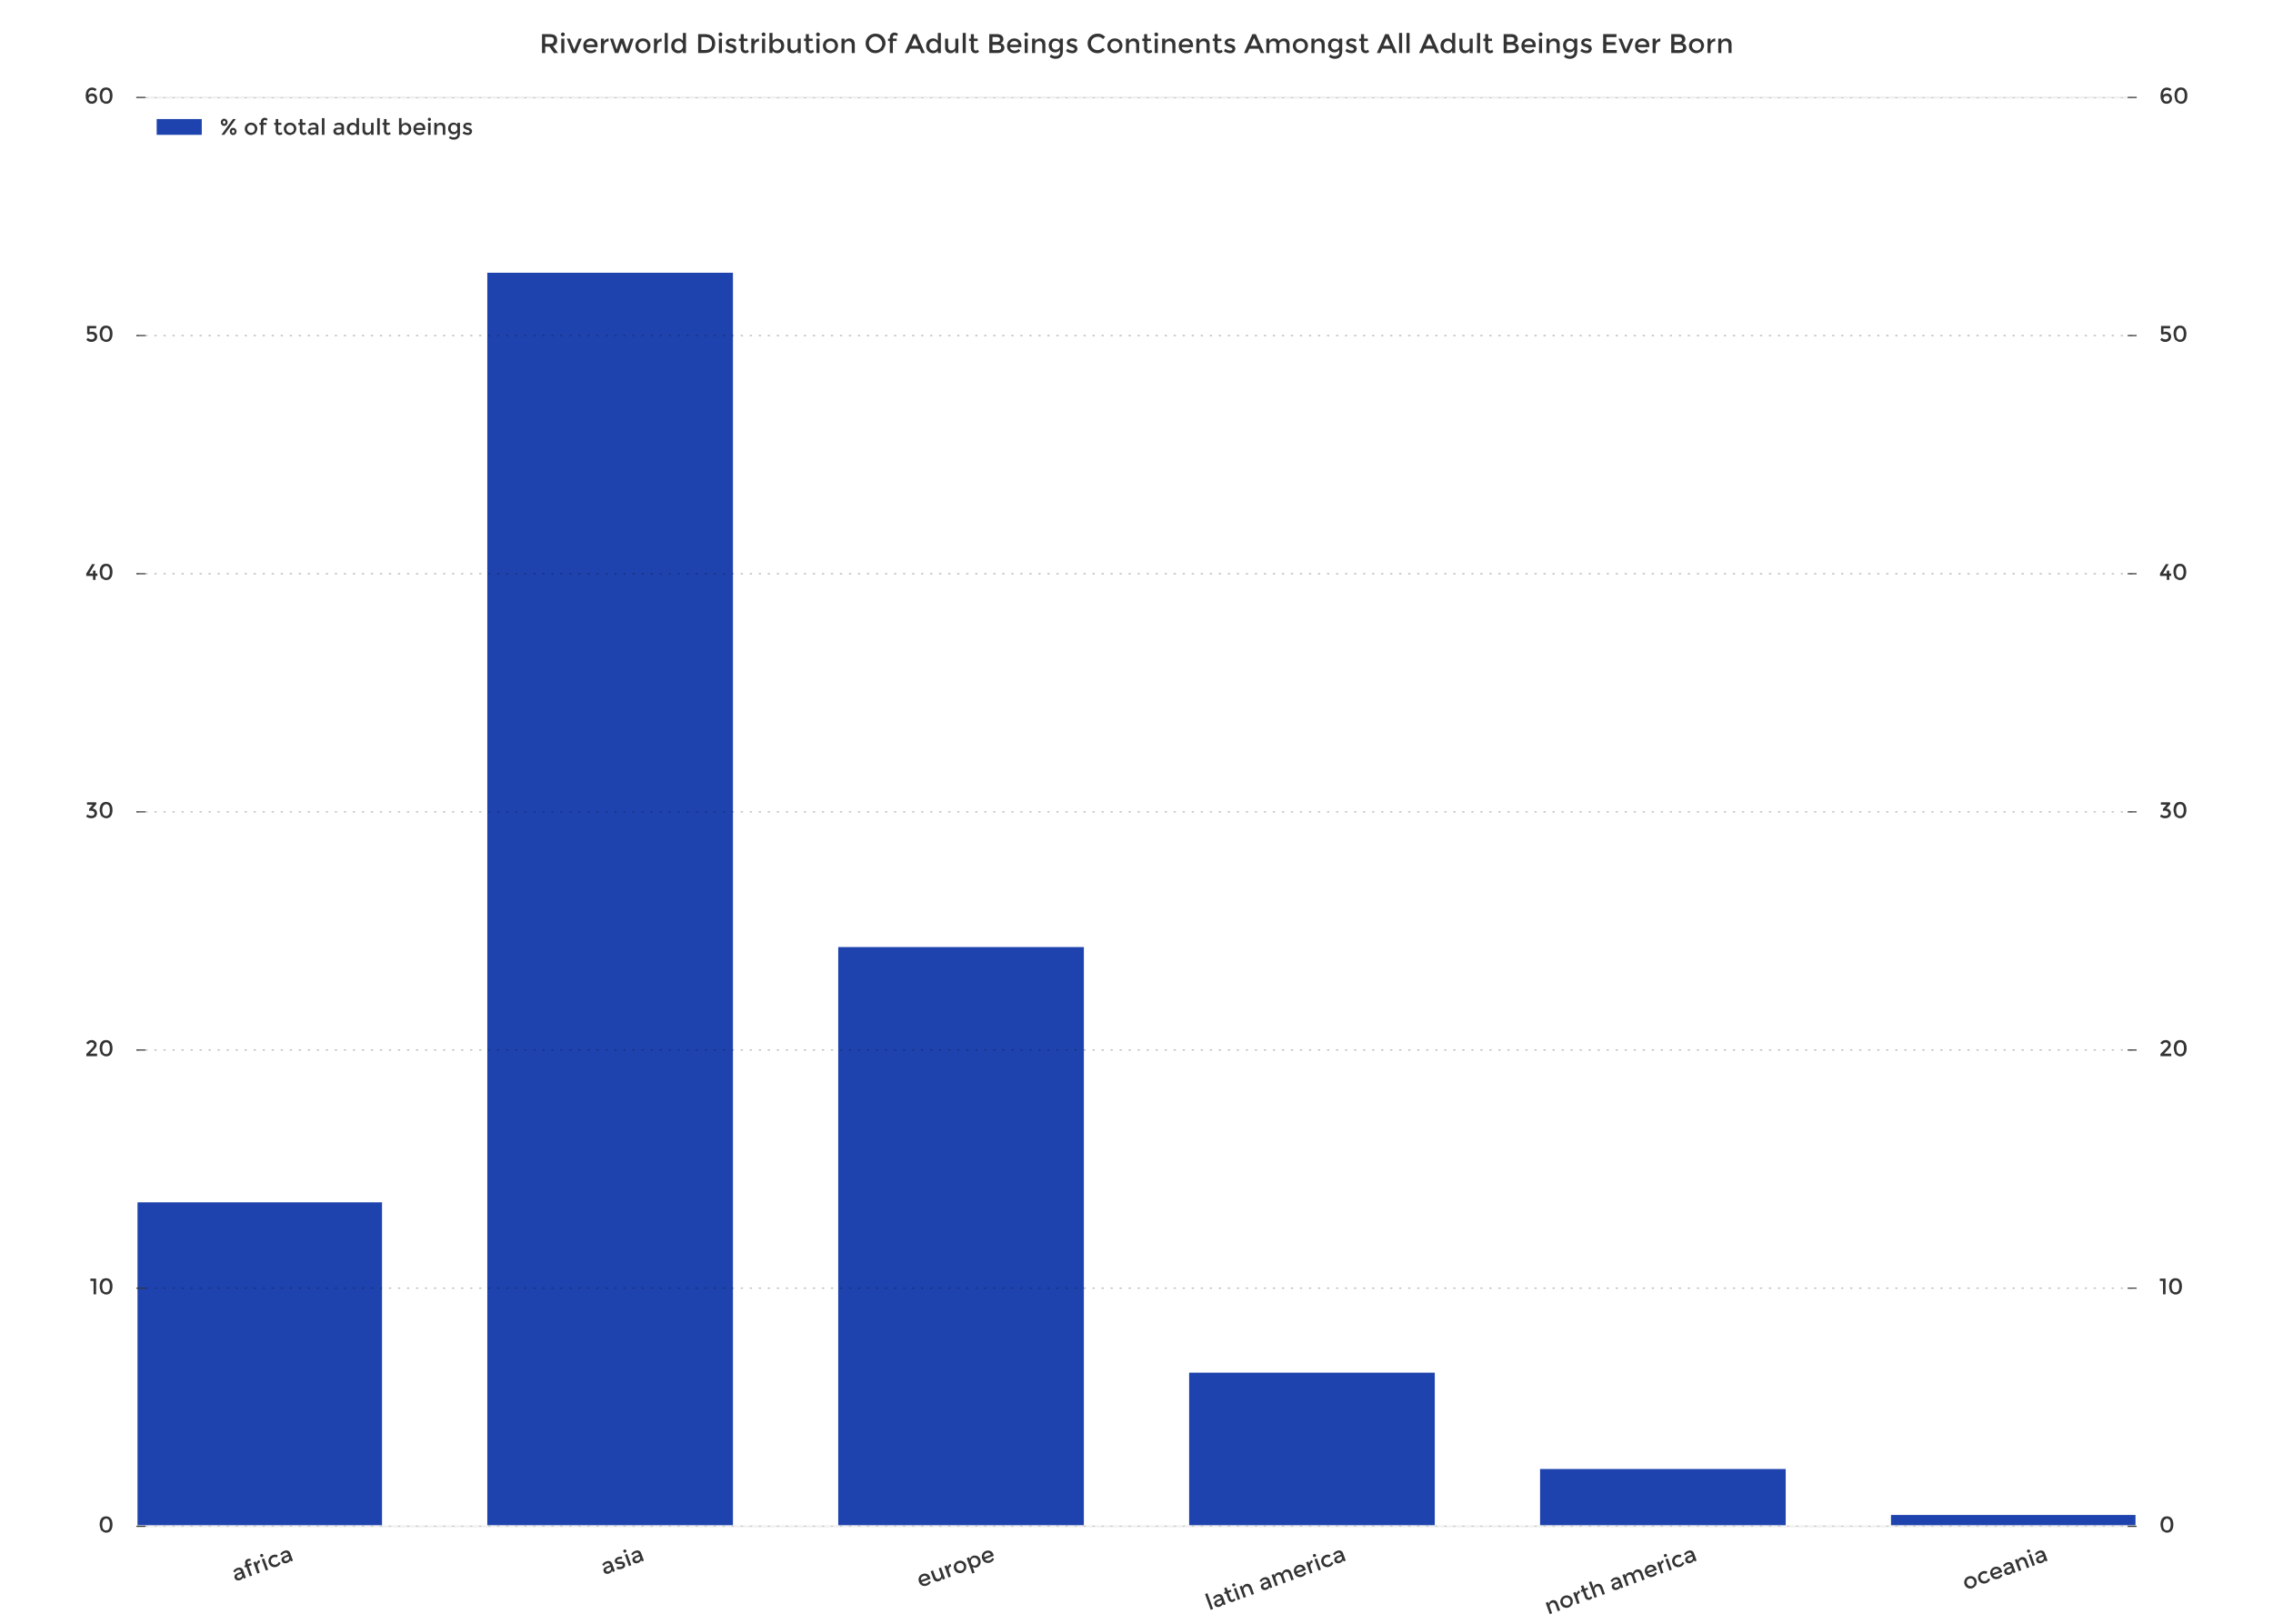 <?xml version="1.0" encoding="utf-8" standalone="no"?>
<!DOCTYPE svg PUBLIC "-//W3C//DTD SVG 1.1//EN"
  "http://www.w3.org/Graphics/SVG/1.1/DTD/svg11.dtd">
<!-- Created with matplotlib (http://matplotlib.org/) -->
<svg height="720pt" version="1.1" viewBox="0 0 1008 720" width="1008pt" xmlns="http://www.w3.org/2000/svg" xmlns:xlink="http://www.w3.org/1999/xlink">
 <defs>
  <style type="text/css">
*{stroke-linecap:butt;stroke-linejoin:round;stroke-miterlimit:100000;}
  </style>
 </defs>
 <g id="figure_1">
  <g id="patch_1">
   <path d="M 0 720 
L 1008 720 
L 1008 0 
L 0 0 
z
" style="fill:#ffffff;"/>
  </g>
  <g id="axes_1">
   <g id="patch_2">
    <path d="M 60.48 676.8 
L 947.52 676.8 
L 947.52 43.2 
L 60.48 43.2 
z
" style="fill:#ffffff;"/>
   </g>
   <g id="patch_3">
    <path clip-path="url(#pe367644e5b)" d="M 60.48 676.8 
L 169.415 676.8 
L 169.415 533.129 
L 60.48 533.129 
z
" style="fill:#1f43ae;"/>
   </g>
   <g id="patch_4">
    <path clip-path="url(#pe367644e5b)" d="M 216.101 676.8 
L 325.036 676.8 
L 325.036 120.945 
L 216.101 120.945 
z
" style="fill:#1f43ae;"/>
   </g>
   <g id="patch_5">
    <path clip-path="url(#pe367644e5b)" d="M 371.722 676.8 
L 480.657 676.8 
L 480.657 419.955 
L 371.722 419.955 
z
" style="fill:#1f43ae;"/>
   </g>
   <g id="patch_6">
    <path clip-path="url(#pe367644e5b)" d="M 527.343 676.8 
L 636.278 676.8 
L 636.278 608.676 
L 527.343 608.676 
z
" style="fill:#1f43ae;"/>
   </g>
   <g id="patch_7">
    <path clip-path="url(#pe367644e5b)" d="M 682.964 676.8 
L 791.899 676.8 
L 791.899 651.373 
L 682.964 651.373 
z
" style="fill:#1f43ae;"/>
   </g>
   <g id="patch_8">
    <path clip-path="url(#pe367644e5b)" d="M 838.585 676.8 
L 947.52 676.8 
L 947.52 671.77 
L 838.585 671.77 
z
" style="fill:#1f43ae;"/>
   </g>
   <g id="patch_9">
    <path d="M 60.48 676.8 
L 947.52 676.8 
" style="fill:none;stroke:#f1f1f1;stroke-linecap:square;stroke-linejoin:miter;"/>
   </g>
   <g id="patch_10">
    <path d="M 60.48 676.8 
L 60.48 43.2 
" style="fill:none;stroke:#ffffff;stroke-linecap:square;stroke-linejoin:miter;"/>
   </g>
   <g id="patch_11">
    <path d="M 947.52 676.8 
L 947.52 43.2 
" style="fill:none;stroke:#ffffff;stroke-linecap:square;stroke-linejoin:miter;"/>
   </g>
   <g id="patch_12">
    <path d="M 60.48 43.2 
L 947.52 43.2 
" style="fill:none;stroke:#f1f1f1;stroke-linecap:square;stroke-linejoin:miter;"/>
   </g>
   <g id="matplotlib.axis_1">
    <g id="xtick_1">
     <g id="text_1">
      <!-- africa -->
      <defs>
       <path d="M 31.703 -0.797 
Q 20.594 -0.797 12.594 6.75 
Q 4.594 14.297 4.594 26.5 
Q 4.594 38.703 12.938 46.344 
Q 21.297 54 33.297 54 
Q 45.297 54 53.594 45.703 
L 47 37.594 
Q 40.094 43.594 33.094 43.594 
Q 26.094 43.594 20.938 38.938 
Q 15.797 34.297 15.797 26.938 
Q 15.797 19.594 20.891 14.5 
Q 26 9.406 33.453 9.406 
Q 40.906 9.406 47.5 16.203 
L 54.094 9 
Q 44.406 -0.797 31.703 -0.797 
" id="Montserrat-Regular-63"/>
       <path d="M 36 42.703 
Q 27.703 42.703 23.5 37.297 
Q 19.297 31.906 19.297 22.797 
L 19.297 0 
L 8.094 0 
L 8.094 53.203 
L 19.297 53.203 
L 19.297 42.5 
Q 22 47.5 26.641 50.703 
Q 31.297 53.906 36.5 54 
L 36.594 42.703 
Q 36.297 42.703 36 42.703 
" id="Montserrat-Regular-72"/>
       <path d="M 21.906 57.594 
L 21.906 53.203 
L 35.906 53.203 
L 35.906 44.203 
L 21.906 44.203 
L 21.906 0 
L 10.703 0 
L 10.703 44.203 
L 4 44.203 
L 4 53.203 
L 10.703 53.203 
L 10.703 57.297 
Q 10.703 65.703 15.75 70.641 
Q 20.797 75.594 27.938 75.594 
Q 35.094 75.594 41 70.297 
L 36.406 62.406 
Q 33.094 65.906 29.5 65.906 
Q 25.906 65.906 23.906 63.656 
Q 21.906 61.406 21.906 57.594 
" id="Montserrat-Regular-66"/>
       <path d="M 51.203 0 
L 41 0 
L 41 7.094 
Q 34.406 -0.797 23.297 -0.797 
Q 15 -0.797 9.547 3.891 
Q 4.094 8.594 4.094 16.438 
Q 4.094 24.297 9.891 28.188 
Q 15.703 32.094 25.594 32.094 
L 40.094 32.094 
L 40.094 34.094 
Q 40.094 44.703 28.297 44.703 
Q 20.906 44.703 12.906 39.297 
L 7.906 46.297 
Q 17.594 54 29.906 54 
Q 39.297 54 45.25 49.25 
Q 51.203 44.5 51.203 34.297 
z
M 40 19.797 
L 40 24.297 
L 27.406 24.297 
Q 15.297 24.297 15.297 16.703 
Q 15.297 12.797 18.297 10.75 
Q 21.297 8.703 26.641 8.703 
Q 32 8.703 36 11.703 
Q 40 14.703 40 19.797 
" id="Montserrat-Regular-61"/>
       <path d="M 19.297 0 
L 8.094 0 
L 8.094 53.203 
L 19.297 53.203 
z
M 10.906 61.703 
Q 6.703 65.906 6.703 68.797 
Q 6.703 71.703 8.797 73.797 
Q 10.906 75.906 13.797 75.906 
Q 16.703 75.906 18.797 73.797 
Q 20.906 71.703 20.906 68.797 
Q 20.906 65.906 18.797 63.797 
Q 16.703 61.703 13.797 61.703 
Q 10.906 61.703 6.703 65.906 
" id="Montserrat-Regular-69"/>
      </defs>
      <g style="fill:#333333;" transform="translate(104.246 701.373)rotate(-20.0)scale(0.1 -0.1)">
       <use xlink:href="#Montserrat-Regular-61"/>
       <use x="58.7" xlink:href="#Montserrat-Regular-66"/>
       <use x="97.3" xlink:href="#Montserrat-Regular-72"/>
       <use x="137" xlink:href="#Montserrat-Regular-69"/>
       <use x="164.4" xlink:href="#Montserrat-Regular-63"/>
       <use x="222" xlink:href="#Montserrat-Regular-61"/>
      </g>
     </g>
    </g>
    <g id="xtick_2">
     <g id="text_2">
      <!-- asia -->
      <defs>
       <path d="M 46 23.5 
Q 46 8.297 40.5 3.75 
Q 35 -0.797 26.406 -0.797 
Q 20.594 -0.797 14.344 1.297 
Q 8.094 3.406 3.297 7.203 
L 8.703 15.906 
Q 18 8.906 26.703 8.906 
Q 30.5 8.906 32.703 10.656 
Q 34.906 12.406 34.906 15.094 
Q 34.906 19.094 24.297 22.297 
Q 23.5 22.594 23.094 22.703 
Q 6.5 27.203 6.5 37.703 
Q 6.5 45.094 12.25 49.547 
Q 18 54 27.203 54 
Q 36.406 54 44.594 48.594 
L 40.406 40.297 
Q 33.906 44.594 26.297 44.594 
Q 22.297 44.594 19.797 43.141 
Q 17.297 41.703 17.297 38.797 
Q 17.297 36.203 19.906 35 
Q 21.703 34.094 24.953 33.297 
Q 28.203 32.5 30.703 31.703 
Q 33.203 30.906 35.547 29.906 
Q 37.906 28.906 40.594 27.094 
Q 46 23.5 46 8.297 
" id="Montserrat-Regular-73"/>
      </defs>
      <g style="fill:#333333;" transform="translate(267.883 698.456)rotate(-20.0)scale(0.1 -0.1)">
       <use xlink:href="#Montserrat-Regular-61"/>
       <use x="58.7" xlink:href="#Montserrat-Regular-73"/>
       <use x="109.3" xlink:href="#Montserrat-Regular-69"/>
       <use x="136.7" xlink:href="#Montserrat-Regular-61"/>
      </g>
     </g>
    </g>
    <g id="xtick_3">
     <g id="text_3">
      <!-- europe -->
      <defs>
       <path d="M 45.297 24.406 
L 45.297 53.203 
L 56.5 53.203 
L 56.5 0 
L 45.297 0 
L 45.297 9.703 
Q 42.594 4.797 37.844 2 
Q 33.094 -0.797 27.594 -0.797 
Q 18.594 -0.797 13.047 4.703 
Q 7.5 10.203 7.5 20.594 
L 7.5 53.203 
L 18.703 53.203 
L 18.703 24 
Q 18.703 9.297 30.906 9.297 
Q 36.703 9.297 41 13.141 
Q 45.297 17 45.297 24.406 
" id="Montserrat-Regular-75"/>
       <path d="M 15.797 18.906 
Q 25.297 9.203 32.594 9.203 
Q 39.906 9.203 44.656 14.047 
Q 49.406 18.906 49.406 26.594 
Q 49.406 34.297 44.656 39.141 
Q 39.906 44 32.594 44 
Q 25.297 44 20.547 39.141 
Q 15.797 34.297 15.797 26.594 
Q 15.797 18.906 25.297 9.203 
M 60.594 15.094 
Q 44.594 -0.797 32.594 -0.797 
Q 20.594 -0.797 12.594 7.141 
Q 4.594 15.094 4.594 26.594 
Q 4.594 38.094 12.594 46.047 
Q 20.594 54 32.594 54 
Q 44.594 54 52.594 46.047 
Q 60.594 38.094 60.594 26.594 
Q 60.594 15.094 44.594 -0.797 
" id="Montserrat-Regular-6f"/>
       <path d="M 57.594 21.703 
L 15.906 21.703 
Q 16.297 15.906 21.188 12.344 
Q 26.094 8.797 32.406 8.797 
Q 42.406 8.797 47.594 15.094 
L 54 8.094 
Q 45.406 -0.797 31.594 -0.797 
Q 20.406 -0.797 12.547 6.641 
Q 4.703 14.094 4.703 26.641 
Q 4.703 39.203 12.703 46.594 
Q 20.703 54 31.547 54 
Q 42.406 54 50 47.453 
Q 57.594 40.906 57.594 29.406 
z
M 15.906 30.5 
L 46.406 30.5 
Q 46.406 37.203 42.203 40.797 
Q 38 44.406 31.844 44.406 
Q 25.703 44.406 20.797 40.656 
Q 15.906 36.906 15.906 30.5 
" id="Montserrat-Regular-65"/>
       <path d="M 25.906 54 
Q 47.297 54 54.891 46.594 
Q 62.5 39.203 62.5 26.891 
Q 62.5 14.594 54.953 6.891 
Q 47.406 -0.797 37.344 -0.797 
Q 27.297 -0.797 19.297 8 
L 19.297 -19.406 
L 8.094 -19.406 
L 8.094 53.203 
L 19.297 53.203 
L 19.297 43.906 
Q 25.906 54 47.297 54 
M 19.094 34.094 
Q 19.094 18.906 23.688 14.047 
Q 28.297 9.203 34.891 9.203 
Q 41.5 9.203 46.391 14 
Q 51.297 18.797 51.297 26.438 
Q 51.297 34.094 46.5 39.141 
Q 41.703 44.203 35 44.203 
Q 28.297 44.203 23.688 39.141 
Q 19.094 34.094 19.094 18.906 
" id="Montserrat-Regular-70"/>
      </defs>
      <g style="fill:#333333;" transform="translate(408.009 704.096)rotate(-20.0)scale(0.1 -0.1)">
       <use xlink:href="#Montserrat-Regular-65"/>
       <use x="61.8" xlink:href="#Montserrat-Regular-75"/>
       <use x="126.4" xlink:href="#Montserrat-Regular-72"/>
       <use x="166.1" xlink:href="#Montserrat-Regular-6f"/>
       <use x="231.3" xlink:href="#Montserrat-Regular-70"/>
       <use x="298.5" xlink:href="#Montserrat-Regular-65"/>
      </g>
     </g>
    </g>
    <g id="xtick_4">
     <g id="text_4">
      <!-- latin america -->
      <defs>
       <path d="M 19.297 28.797 
L 19.297 0 
L 8.094 0 
L 8.094 53.203 
L 19.297 53.203 
L 19.297 43.5 
Q 22 48.406 26.75 51.203 
Q 31.5 54 37 54 
Q 46 54 51.547 48.5 
Q 57.094 43 57.094 32.594 
L 57.094 0 
L 45.906 0 
L 45.906 29.203 
Q 45.906 43.906 33.703 43.906 
Q 27.906 43.906 23.594 40.047 
Q 19.297 36.203 19.297 28.797 
" id="Montserrat-Regular-6e"/>
       <path d="M 19.297 0 
L 8.094 0 
L 8.094 74.203 
L 19.297 74.203 
z
" id="Montserrat-Regular-6c"/>
       <path d="M 19.297 28.797 
L 19.297 0 
L 8.094 0 
L 8.094 53.203 
L 19.297 53.203 
L 19.297 43.5 
Q 21.703 48.406 26.547 51.203 
Q 31.406 54 37 54 
Q 49.594 54 54.094 43.594 
Q 62 54 73.797 54 
Q 82.797 54 88.344 48.5 
Q 93.906 43 93.906 32.594 
L 93.906 0 
L 82.703 0 
L 82.703 29.203 
Q 82.703 43.906 70.5 43.906 
Q 64.797 43.906 60.547 40.25 
Q 56.297 36.594 56.094 29.594 
L 56.094 0 
L 44.906 0 
L 44.906 29.203 
Q 44.906 36.797 42.203 40.344 
Q 39.5 43.906 33.703 43.906 
Q 27.906 43.906 23.594 40.047 
Q 19.297 36.203 19.297 28.797 
" id="Montserrat-Regular-6d"/>
       <path d="M 21.906 44.203 
L 21.906 17.203 
Q 21.906 13.406 23.906 11.156 
Q 25.906 8.906 29.5 8.906 
Q 33.094 8.906 36.406 12.406 
L 41 4.5 
Q 35.094 -0.797 27.938 -0.797 
Q 20.797 -0.797 15.75 4.141 
Q 10.703 9.094 10.703 17.5 
L 10.703 44.203 
L 4 44.203 
L 4 53.203 
L 10.703 53.203 
L 10.703 69.906 
L 21.906 69.906 
L 21.906 53.203 
L 35.906 53.203 
L 35.906 44.203 
z
" id="Montserrat-Regular-74"/>
       <path id="Montserrat-Regular-20"/>
      </defs>
      <g style="fill:#333333;" transform="translate(536.16 714.094)rotate(-20.0)scale(0.1 -0.1)">
       <use xlink:href="#Montserrat-Regular-6c"/>
       <use x="27.4" xlink:href="#Montserrat-Regular-61"/>
       <use x="86.1" xlink:href="#Montserrat-Regular-74"/>
       <use x="127.9" xlink:href="#Montserrat-Regular-69"/>
       <use x="155.3" xlink:href="#Montserrat-Regular-6e"/>
       <use x="219.9" xlink:href="#Montserrat-Regular-20"/>
       <use x="247.3" xlink:href="#Montserrat-Regular-61"/>
       <use x="306" xlink:href="#Montserrat-Regular-6d"/>
       <use x="407.4" xlink:href="#Montserrat-Regular-65"/>
       <use x="469.2" xlink:href="#Montserrat-Regular-72"/>
       <use x="508.9" xlink:href="#Montserrat-Regular-69"/>
       <use x="536.3" xlink:href="#Montserrat-Regular-63"/>
       <use x="593.9" xlink:href="#Montserrat-Regular-61"/>
      </g>
     </g>
    </g>
    <g id="xtick_5">
     <g id="text_5">
      <!-- north america -->
      <defs>
       <path d="M 19.297 28.797 
L 19.297 0 
L 8.094 0 
L 8.094 74.094 
L 19.297 74.094 
L 19.297 43.5 
Q 21.703 48.406 26.547 51.203 
Q 31.406 54 37 54 
Q 46 54 51.547 48.5 
Q 57.094 43 57.094 32.594 
L 57.094 0 
L 45.906 0 
L 45.906 29.203 
Q 45.906 43.906 33.703 43.906 
Q 27.906 43.906 23.594 40.047 
Q 19.297 36.203 19.297 28.797 
" id="Montserrat-Regular-68"/>
      </defs>
      <g style="fill:#333333;" transform="translate(686.521 716.009)rotate(-20.0)scale(0.1 -0.1)">
       <use xlink:href="#Montserrat-Regular-6e"/>
       <use x="64.6" xlink:href="#Montserrat-Regular-6f"/>
       <use x="129.8" xlink:href="#Montserrat-Regular-72"/>
       <use x="169.5" xlink:href="#Montserrat-Regular-74"/>
       <use x="211.3" xlink:href="#Montserrat-Regular-68"/>
       <use x="275.9" xlink:href="#Montserrat-Regular-20"/>
       <use x="303.3" xlink:href="#Montserrat-Regular-61"/>
       <use x="362" xlink:href="#Montserrat-Regular-6d"/>
       <use x="463.4" xlink:href="#Montserrat-Regular-65"/>
       <use x="525.2" xlink:href="#Montserrat-Regular-72"/>
       <use x="564.9" xlink:href="#Montserrat-Regular-69"/>
       <use x="592.3" xlink:href="#Montserrat-Regular-63"/>
       <use x="649.9" xlink:href="#Montserrat-Regular-61"/>
      </g>
     </g>
    </g>
    <g id="xtick_6">
     <g id="text_6">
      <!-- oceania -->
      <g style="fill:#333333;" transform="translate(871.705 705.248)rotate(-20.0)scale(0.1 -0.1)">
       <use xlink:href="#Montserrat-Regular-6f"/>
       <use x="65.2" xlink:href="#Montserrat-Regular-63"/>
       <use x="122.8" xlink:href="#Montserrat-Regular-65"/>
       <use x="184.6" xlink:href="#Montserrat-Regular-61"/>
       <use x="243.3" xlink:href="#Montserrat-Regular-6e"/>
       <use x="307.9" xlink:href="#Montserrat-Regular-69"/>
       <use x="335.3" xlink:href="#Montserrat-Regular-61"/>
      </g>
     </g>
    </g>
   </g>
   <g id="matplotlib.axis_2">
    <g id="ytick_1">
     <g id="line2d_1">
      <path clip-path="url(#pe367644e5b)" d="M 60.48 676.8 
L 947.52 676.8 
" style="fill:none;opacity:0.3;stroke:#000000;stroke-dasharray:1,3;stroke-dashoffset:0.0;stroke-width:0.5;"/>
     </g>
     <g id="line2d_2">
      <defs>
       <path d="M 0 0 
L 4 0 
" id="mdc01a4f0a3" style="stroke:#333333;stroke-width:0.5;"/>
      </defs>
      <g>
       <use style="fill:#333333;stroke:#333333;stroke-width:0.5;" x="60.48" xlink:href="#mdc01a4f0a3" y="676.8"/>
      </g>
     </g>
     <g id="line2d_3">
      <defs>
       <path d="M 0 0 
L -4 0 
" id="m6d8de13428" style="stroke:#333333;stroke-width:0.5;"/>
      </defs>
      <g>
       <use style="fill:#333333;stroke:#333333;stroke-width:0.5;" x="947.52" xlink:href="#m6d8de13428" y="676.8"/>
      </g>
     </g>
     <g id="text_7">
      <!-- 0 -->
      <defs>
       <path d="M 25.594 61.5 
Q 17.297 47.094 17.297 35.391 
Q 17.297 23.703 21.438 16.5 
Q 25.594 9.297 34.391 9.297 
Q 43.203 9.297 47.25 16.438 
Q 51.297 23.594 51.297 35.391 
Q 51.297 47.203 47.25 54.344 
Q 43.203 61.5 34.391 61.5 
Q 25.594 61.5 17.297 47.094 
M 20.094 -0.797 
Q 5.906 18.906 5.906 35.406 
Q 5.906 51.906 13 61.75 
Q 20.094 71.594 34.391 71.594 
Q 48.703 71.594 55.797 61.75 
Q 62.906 51.906 62.906 35.406 
Q 62.906 18.906 55.797 9.047 
Q 48.703 -0.797 34.391 -0.797 
Q 20.094 -0.797 5.906 18.906 
" id="Montserrat-Regular-30"/>
      </defs>
      <g style="fill:#333333;" transform="translate(43.6 679.54)scale(0.1 -0.1)">
       <use xlink:href="#Montserrat-Regular-30"/>
      </g>
     </g>
     <g id="text_8">
      <!-- 0 -->
      <g style="fill:#333333;" transform="translate(957.52 679.54)scale(0.1 -0.1)">
       <use xlink:href="#Montserrat-Regular-30"/>
      </g>
     </g>
    </g>
    <g id="ytick_2">
     <g id="line2d_4">
      <path clip-path="url(#pe367644e5b)" d="M 60.48 571.2 
L 947.52 571.2 
" style="fill:none;opacity:0.3;stroke:#000000;stroke-dasharray:1,3;stroke-dashoffset:0.0;stroke-width:0.5;"/>
     </g>
     <g id="line2d_5">
      <g>
       <use style="fill:#333333;stroke:#333333;stroke-width:0.5;" x="60.48" xlink:href="#mdc01a4f0a3" y="571.2"/>
      </g>
     </g>
     <g id="line2d_6">
      <g>
       <use style="fill:#333333;stroke:#333333;stroke-width:0.5;" x="947.52" xlink:href="#m6d8de13428" y="571.2"/>
      </g>
     </g>
     <g id="text_9">
      <!-- 10 -->
      <defs>
       <path d="M 2.906 69.906 
L 28.297 69.906 
L 28.297 0 
L 17.094 0 
L 17.094 59.406 
L 2.906 59.406 
z
" id="Montserrat-Regular-31"/>
      </defs>
      <g style="fill:#333333;" transform="translate(39.791 573.94)scale(0.1 -0.1)">
       <use xlink:href="#Montserrat-Regular-31"/>
       <use x="38.1" xlink:href="#Montserrat-Regular-30"/>
      </g>
     </g>
     <g id="text_10">
      <!-- 10 -->
      <g style="fill:#333333;" transform="translate(957.52 573.94)scale(0.1 -0.1)">
       <use xlink:href="#Montserrat-Regular-31"/>
       <use x="38.1" xlink:href="#Montserrat-Regular-30"/>
      </g>
     </g>
    </g>
    <g id="ytick_3">
     <g id="line2d_7">
      <path clip-path="url(#pe367644e5b)" d="M 60.48 465.6 
L 947.52 465.6 
" style="fill:none;opacity:0.3;stroke:#000000;stroke-dasharray:1,3;stroke-dashoffset:0.0;stroke-width:0.5;"/>
     </g>
     <g id="line2d_8">
      <g>
       <use style="fill:#333333;stroke:#333333;stroke-width:0.5;" x="60.48" xlink:href="#mdc01a4f0a3" y="465.6"/>
      </g>
     </g>
     <g id="line2d_9">
      <g>
       <use style="fill:#333333;stroke:#333333;stroke-width:0.5;" x="947.52" xlink:href="#m6d8de13428" y="465.6"/>
      </g>
     </g>
     <g id="text_11">
      <!-- 20 -->
      <defs>
       <path d="M 27 31.297 
Q 34.094 38.5 37.094 42.594 
Q 40.094 46.703 40.094 50.891 
Q 40.094 55.094 36.891 58.047 
Q 33.703 61 28.797 61 
Q 20.203 61 14.5 52.203 
L 5 57.703 
Q 9.594 64.594 15.141 68.094 
Q 20.703 71.594 29.453 71.594 
Q 38.203 71.594 44.797 66.047 
Q 51.406 60.5 51.406 50.906 
Q 51.406 45.5 48.594 40.594 
Q 45.797 35.703 38.297 28 
L 21.906 11.297 
L 53.594 11.297 
L 53.594 0 
L 5.797 0 
L 5.797 10 
L 27 31.297 
z
" id="Montserrat-Regular-32"/>
      </defs>
      <g style="fill:#333333;" transform="translate(37.71 468.34)scale(0.1 -0.1)">
       <use xlink:href="#Montserrat-Regular-32"/>
       <use x="58.9" xlink:href="#Montserrat-Regular-30"/>
      </g>
     </g>
     <g id="text_12">
      <!-- 20 -->
      <g style="fill:#333333;" transform="translate(957.52 468.34)scale(0.1 -0.1)">
       <use xlink:href="#Montserrat-Regular-32"/>
       <use x="58.9" xlink:href="#Montserrat-Regular-30"/>
      </g>
     </g>
    </g>
    <g id="ytick_4">
     <g id="line2d_10">
      <path clip-path="url(#pe367644e5b)" d="M 60.48 360 
L 947.52 360 
" style="fill:none;opacity:0.3;stroke:#000000;stroke-dasharray:1,3;stroke-dashoffset:0.0;stroke-width:0.5;"/>
     </g>
     <g id="line2d_11">
      <g>
       <use style="fill:#333333;stroke:#333333;stroke-width:0.5;" x="60.48" xlink:href="#mdc01a4f0a3" y="360.0"/>
      </g>
     </g>
     <g id="line2d_12">
      <g>
       <use style="fill:#333333;stroke:#333333;stroke-width:0.5;" x="947.52" xlink:href="#m6d8de13428" y="360.0"/>
      </g>
     </g>
     <g id="text_13">
      <!-- 30 -->
      <defs>
       <path d="M 7.703 59.406 
L 7.703 69.906 
L 48.594 69.906 
L 48.594 60.703 
L 31.703 41.797 
Q 41.297 41.5 46.688 35.75 
Q 52.094 30 52.094 22 
Q 52.094 11.297 44.844 5.188 
Q 37.594 -0.906 26.188 -0.906 
Q 14.797 -0.906 3.906 6.406 
L 8.906 15.906 
Q 17.5 9.906 26.906 9.906 
Q 33 9.906 36.953 12.75 
Q 40.906 15.594 40.906 20.938 
Q 40.906 26.297 36.5 29.5 
Q 32.094 32.703 24.297 32.703 
Q 20.406 32.703 16.797 31.594 
L 16.797 40.594 
L 33 59.406 
z
" id="Montserrat-Regular-33"/>
      </defs>
      <g style="fill:#333333;" transform="translate(37.821 362.74)scale(0.1 -0.1)">
       <use xlink:href="#Montserrat-Regular-33"/>
       <use x="57.8" xlink:href="#Montserrat-Regular-30"/>
      </g>
     </g>
     <g id="text_14">
      <!-- 30 -->
      <g style="fill:#333333;" transform="translate(957.52 362.74)scale(0.1 -0.1)">
       <use xlink:href="#Montserrat-Regular-33"/>
       <use x="57.8" xlink:href="#Montserrat-Regular-30"/>
      </g>
     </g>
    </g>
    <g id="ytick_5">
     <g id="line2d_13">
      <path clip-path="url(#pe367644e5b)" d="M 60.48 254.4 
L 947.52 254.4 
" style="fill:none;opacity:0.3;stroke:#000000;stroke-dasharray:1,3;stroke-dashoffset:0.0;stroke-width:0.5;"/>
     </g>
     <g id="line2d_14">
      <g>
       <use style="fill:#333333;stroke:#333333;stroke-width:0.5;" x="60.48" xlink:href="#mdc01a4f0a3" y="254.4"/>
      </g>
     </g>
     <g id="line2d_15">
      <g>
       <use style="fill:#333333;stroke:#333333;stroke-width:0.5;" x="947.52" xlink:href="#m6d8de13428" y="254.4"/>
      </g>
     </g>
     <g id="text_15">
      <!-- 40 -->
      <defs>
       <path d="M 33.703 28.297 
L 33.703 41.094 
L 44.906 41.094 
L 44.906 28.297 
L 53.297 28.297 
L 53.297 17.594 
L 44.906 17.594 
L 44.906 0 
L 33.703 0 
L 33.703 17.594 
L 3.703 17.594 
L 3.703 28 
L 29.406 69.906 
L 42.297 69.906 
L 17 28.297 
z
" id="Montserrat-Regular-34"/>
      </defs>
      <g style="fill:#333333;" transform="translate(37.88 257.14)scale(0.1 -0.1)">
       <use xlink:href="#Montserrat-Regular-34"/>
       <use x="57.2" xlink:href="#Montserrat-Regular-30"/>
      </g>
     </g>
     <g id="text_16">
      <!-- 40 -->
      <g style="fill:#333333;" transform="translate(957.52 257.14)scale(0.1 -0.1)">
       <use xlink:href="#Montserrat-Regular-34"/>
       <use x="57.2" xlink:href="#Montserrat-Regular-30"/>
      </g>
     </g>
    </g>
    <g id="ytick_6">
     <g id="line2d_16">
      <path clip-path="url(#pe367644e5b)" d="M 60.48 148.8 
L 947.52 148.8 
" style="fill:none;opacity:0.3;stroke:#000000;stroke-dasharray:1,3;stroke-dashoffset:0.0;stroke-width:0.5;"/>
     </g>
     <g id="line2d_17">
      <g>
       <use style="fill:#333333;stroke:#333333;stroke-width:0.5;" x="60.48" xlink:href="#mdc01a4f0a3" y="148.8"/>
      </g>
     </g>
     <g id="line2d_18">
      <g>
       <use style="fill:#333333;stroke:#333333;stroke-width:0.5;" x="947.52" xlink:href="#m6d8de13428" y="148.8"/>
      </g>
     </g>
     <g id="text_17">
      <!-- 50 -->
      <defs>
       <path d="M 48.594 70 
L 48.594 59.297 
L 19.094 59.297 
L 19.094 42.094 
Q 23.5 44.5 29.094 44.5 
Q 38.906 44.5 46 38.594 
Q 53.094 32.703 53.094 22.594 
Q 53.094 12.5 45.688 5.844 
Q 38.297 -0.797 27.5 -0.797 
Q 13.406 -0.797 5 8.594 
L 11.297 17.203 
Q 12.094 16.406 13.438 15.297 
Q 14.797 14.203 19 12.344 
Q 23.203 10.5 28.203 10.5 
Q 33.203 10.5 37.297 13.5 
Q 41.406 16.5 41.406 22.25 
Q 41.406 28 37.047 31.141 
Q 32.703 34.297 26.047 34.297 
Q 19.406 34.297 13.406 31 
L 8.406 36.406 
L 8.406 70 
z
" id="Montserrat-Regular-35"/>
      </defs>
      <g style="fill:#333333;" transform="translate(37.81 151.54)scale(0.1 -0.1)">
       <use xlink:href="#Montserrat-Regular-35"/>
       <use x="57.9" xlink:href="#Montserrat-Regular-30"/>
      </g>
     </g>
     <g id="text_18">
      <!-- 50 -->
      <g style="fill:#333333;" transform="translate(957.52 151.54)scale(0.1 -0.1)">
       <use xlink:href="#Montserrat-Regular-35"/>
       <use x="57.9" xlink:href="#Montserrat-Regular-30"/>
      </g>
     </g>
    </g>
    <g id="ytick_7">
     <g id="line2d_19">
      <path clip-path="url(#pe367644e5b)" d="M 60.48 43.2 
L 947.52 43.2 
" style="fill:none;opacity:0.3;stroke:#000000;stroke-dasharray:1,3;stroke-dashoffset:0.0;stroke-width:0.5;"/>
     </g>
     <g id="line2d_20">
      <g>
       <use style="fill:#333333;stroke:#333333;stroke-width:0.5;" x="60.48" xlink:href="#mdc01a4f0a3" y="43.2"/>
      </g>
     </g>
     <g id="line2d_21">
      <g>
       <use style="fill:#333333;stroke:#333333;stroke-width:0.5;" x="947.52" xlink:href="#m6d8de13428" y="43.2"/>
      </g>
     </g>
     <g id="text_19">
      <!-- 60 -->
      <defs>
       <path d="M 35.406 60.594 
Q 26.094 60.594 21.688 54.297 
Q 17.297 48 17.203 37.297 
Q 19.703 40.094 24.391 42.547 
Q 29.094 45 34.797 45 
Q 44.203 45 50.547 38.75 
Q 56.906 32.5 56.906 22.141 
Q 56.906 11.797 50.047 5.5 
Q 43.203 -0.797 32.797 -0.797 
Q 16 -0.797 9.594 14.203 
Q 6 22.797 6 33.594 
Q 6 44.406 8.297 51.594 
Q 10.594 58.797 14.594 63 
Q 22.406 71.203 33.75 71.203 
Q 45.094 71.203 54.297 64.094 
L 48.406 55.406 
Q 46.094 57.406 42.25 59 
Q 38.406 60.594 35.406 60.594 
M 39.297 34.594 
Q 27.203 34.594 23.141 31.25 
Q 19.094 27.906 19.094 22.547 
Q 19.094 17.203 23 13.344 
Q 26.906 9.5 32.797 9.5 
Q 38.703 9.5 42.594 12.953 
Q 46.5 16.406 46.5 21.75 
Q 46.5 27.094 42.891 30.844 
Q 39.297 34.594 27.203 34.594 
" id="Montserrat-Regular-36"/>
      </defs>
      <g style="fill:#333333;" transform="translate(37.4 45.94)scale(0.1 -0.1)">
       <use xlink:href="#Montserrat-Regular-36"/>
       <use x="62" xlink:href="#Montserrat-Regular-30"/>
      </g>
     </g>
     <g id="text_20">
      <!-- 60 -->
      <g style="fill:#333333;" transform="translate(957.52 45.94)scale(0.1 -0.1)">
       <use xlink:href="#Montserrat-Regular-36"/>
       <use x="62" xlink:href="#Montserrat-Regular-30"/>
      </g>
     </g>
    </g>
   </g>
   <g id="legend_1">
    <g id="patch_13">
     <path d="M 69.48 59.791 
L 89.48 59.791 
L 89.48 52.791 
L 69.48 52.791 
z
" style="fill:#1f43ae;"/>
    </g>
    <g id="text_21">
     <!-- % of total adult beings -->
     <defs>
      <path d="M 25.906 54 
Q 47.297 54 54.891 46.594 
Q 62.5 39.203 62.5 26.891 
Q 62.5 14.594 54.953 6.891 
Q 47.406 -0.797 37.344 -0.797 
Q 27.297 -0.797 19.297 8 
L 19.297 0 
L 8.094 0 
L 8.094 74.203 
L 19.297 74.203 
L 19.297 43.906 
Q 25.906 54 47.297 54 
M 19.094 34.094 
Q 19.094 18.906 23.688 14.047 
Q 28.297 9.203 34.891 9.203 
Q 41.5 9.203 46.391 14 
Q 51.297 18.797 51.297 26.438 
Q 51.297 34.094 46.5 39.141 
Q 41.703 44.203 35 44.203 
Q 28.297 44.203 23.688 39.141 
Q 19.094 34.094 19.094 18.906 
" id="Montserrat-Regular-62"/>
      <path d="M 26 71.594 
Q 34.594 62.297 34.594 55.688 
Q 34.594 49.094 30.25 44.391 
Q 25.906 39.703 19.453 39.703 
Q 13 39.703 8.703 44.344 
Q 4.406 49 4.406 55.594 
Q 4.406 62.203 8.75 66.891 
Q 13.094 71.594 19.547 71.594 
Q 26 71.594 34.594 62.297 
M 71 69.906 
L 19.797 0 
L 6.906 0 
L 58.094 69.906 
z
M 22 48.406 
Q 25.203 52.5 25.203 55.5 
Q 25.203 58.5 23.5 60.547 
Q 21.797 62.594 19.344 62.594 
Q 16.906 62.594 15.297 60.547 
Q 13.703 58.5 13.703 55.5 
Q 13.703 52.5 15.391 50.453 
Q 17.094 48.406 19.547 48.406 
Q 22 48.406 25.203 52.5 
M 65.703 31.094 
Q 74.297 21.797 74.297 15.188 
Q 74.297 8.594 69.938 3.891 
Q 65.594 -0.797 59.141 -0.797 
Q 52.703 -0.797 48.391 3.844 
Q 44.094 8.5 44.094 15.094 
Q 44.094 21.703 48.438 26.391 
Q 52.797 31.094 59.25 31.094 
Q 65.703 31.094 74.297 21.797 
M 61.906 7.703 
Q 65.094 11.797 65.094 14.797 
Q 65.094 17.797 63.391 19.844 
Q 61.703 21.906 59.25 21.906 
Q 56.797 21.906 55.188 19.844 
Q 53.594 17.797 53.594 14.797 
Q 53.594 11.797 55.297 9.75 
Q 57 7.703 59.453 7.703 
Q 61.906 7.703 65.094 11.797 
" id="Montserrat-Regular-25"/>
      <path d="M 29.797 -0.797 
Q 19.703 -0.797 12.203 6.797 
Q 4.703 14.406 4.703 26.797 
Q 4.703 39.203 12.391 46.594 
Q 20.094 54 30.75 54 
Q 41.406 54 47.906 45 
L 47.906 74.203 
L 59.094 74.203 
L 59.094 0 
L 47.906 0 
L 47.906 8 
Q 41.703 -0.797 29.797 -0.797 
z
M 15.906 34 
Q 15.906 18.703 20.797 13.891 
Q 25.703 9.094 32.297 9.094 
Q 38.906 9.094 43.5 13.938 
Q 48.094 18.797 48.094 26.391 
Q 48.094 34 43.5 39.094 
Q 38.906 44.203 32.203 44.203 
Q 25.5 44.203 20.703 39.094 
Q 15.906 34 15.906 18.703 
" id="Montserrat-Regular-64"/>
      <path d="M 57.297 53.203 
L 57.297 6.797 
Q 57.297 -7.297 49.641 -14.344 
Q 42 -21.406 30 -21.406 
Q 18 -21.406 8.297 -13.906 
L 13.594 -5.406 
Q 21.406 -11.297 29.344 -11.297 
Q 37.297 -11.297 41.938 -7.188 
Q 46.594 -3.094 46.594 5.906 
L 46.594 12.703 
Q 44.094 8 39.438 5.203 
Q 34.797 2.406 29 2.406 
Q 18.406 2.406 11.594 9.797 
Q 4.797 17.203 4.797 28.203 
Q 4.797 39.203 11.594 46.594 
Q 18.406 54 28.953 54 
Q 39.5 54 46.094 45.297 
L 46.094 53.203 
z
M 15.797 35.203 
Q 15.797 22.094 19.844 17.344 
Q 23.906 12.594 30.75 12.594 
Q 37.594 12.594 41.844 17.188 
Q 46.094 21.797 46.094 28.641 
Q 46.094 35.5 41.797 40.25 
Q 37.5 45 30.703 45 
Q 23.906 45 19.844 40.094 
Q 15.797 35.203 15.797 22.094 
" id="Montserrat-Regular-67"/>
     </defs>
     <g style="fill:#333333;" transform="translate(97.48 59.791)scale(0.1 -0.1)">
      <use xlink:href="#Montserrat-Regular-25"/>
      <use x="78.6" xlink:href="#Montserrat-Regular-20"/>
      <use x="106" xlink:href="#Montserrat-Regular-6f"/>
      <use x="171.2" xlink:href="#Montserrat-Regular-66"/>
      <use x="209.8" xlink:href="#Montserrat-Regular-20"/>
      <use x="237.2" xlink:href="#Montserrat-Regular-74"/>
      <use x="279" xlink:href="#Montserrat-Regular-6f"/>
      <use x="344.2" xlink:href="#Montserrat-Regular-74"/>
      <use x="386" xlink:href="#Montserrat-Regular-61"/>
      <use x="444.7" xlink:href="#Montserrat-Regular-6c"/>
      <use x="472.1" xlink:href="#Montserrat-Regular-20"/>
      <use x="499.5" xlink:href="#Montserrat-Regular-61"/>
      <use x="558.2" xlink:href="#Montserrat-Regular-64"/>
      <use x="625.4" xlink:href="#Montserrat-Regular-75"/>
      <use x="690" xlink:href="#Montserrat-Regular-6c"/>
      <use x="717.4" xlink:href="#Montserrat-Regular-74"/>
      <use x="759.2" xlink:href="#Montserrat-Regular-20"/>
      <use x="786.6" xlink:href="#Montserrat-Regular-62"/>
      <use x="853.8" xlink:href="#Montserrat-Regular-65"/>
      <use x="915.6" xlink:href="#Montserrat-Regular-69"/>
      <use x="943" xlink:href="#Montserrat-Regular-6e"/>
      <use x="1007.6" xlink:href="#Montserrat-Regular-67"/>
      <use x="1073" xlink:href="#Montserrat-Regular-73"/>
     </g>
    </g>
   </g>
  </g>
  <g id="text_22">
   <!-- Riverworld Distribution Of Adult Beings Continents Amongst All Adult Beings Ever Born -->
   <defs>
    <path d="M 41.594 10.703 
Q 47.703 10.703 52.094 12.75 
Q 56.5 14.797 61.297 19.297 
L 68.906 11.5 
Q 57.797 -0.797 41.938 -0.797 
Q 26.094 -0.797 15.641 9.391 
Q 5.203 19.594 5.203 35.188 
Q 5.203 50.797 15.844 61.188 
Q 26.5 71.594 42.75 71.594 
Q 59 71.594 69.906 59.594 
L 62.406 51.406 
Q 57.406 56.203 52.953 58.094 
Q 48.5 60 42.5 60 
Q 31.906 60 24.703 53.141 
Q 17.5 46.297 17.5 35.641 
Q 17.5 25 24.641 17.844 
Q 31.797 10.703 41.594 10.703 
" id="Montserrat-Regular-43"/>
    <path d="M 22.203 0 
L 0.797 53.203 
L 12.406 53.203 
L 28.594 13 
L 44.797 53.203 
L 56.406 53.203 
L 35 0 
z
" id="Montserrat-Regular-76"/>
    <path d="M 33 0 
L 20.203 0 
L 1.797 53.203 
L 13.406 53.203 
L 26.594 13 
L 39.797 53.203 
L 51.406 53.203 
L 64.594 13 
L 77.797 53.203 
L 89.406 53.203 
L 71 0 
L 58.203 0 
L 45.594 36.406 
z
" id="Montserrat-Regular-77"/>
    <path d="M 66.703 46 
Q 52.406 60.797 42 60.797 
Q 31.594 60.797 24.438 53.391 
Q 17.297 46 17.297 35.453 
Q 17.297 24.906 24.438 17.5 
Q 31.594 10.094 42 10.094 
Q 52.406 10.094 59.547 17.5 
Q 66.703 24.906 66.703 35.453 
Q 66.703 46 52.406 60.797 
M 78.797 20 
Q 57.594 -0.703 42 -0.703 
Q 26.406 -0.703 15.797 9.641 
Q 5.203 20 5.203 35.453 
Q 5.203 50.906 15.797 61.25 
Q 26.406 71.594 42 71.594 
Q 57.594 71.594 68.188 61.25 
Q 78.797 50.906 78.797 35.453 
Q 78.797 20 57.594 -0.703 
" id="Montserrat-Regular-4f"/>
    <path d="M 40.297 0 
L 9.703 0 
L 9.703 69.906 
L 36.906 69.906 
Q 44 69.906 49.141 68.203 
Q 54.297 66.5 56.797 63.594 
Q 61.594 58.203 61.594 51.406 
Q 61.594 43.203 56.406 39.203 
Q 54.5 37.797 53.797 37.438 
Q 53.094 37.094 51.297 36.297 
Q 57.797 34.906 61.641 30.453 
Q 65.5 26 65.5 19.406 
Q 65.5 12.094 60.5 6.5 
Q 54.594 0 40.297 0 
M 21.5 40.906 
L 36.5 40.906 
Q 49.297 40.906 49.297 49.594 
Q 49.297 54.594 46.188 56.797 
Q 43.094 59 36.594 59 
L 21.5 59 
z
M 21.5 10.906 
L 40 10.906 
Q 46.5 10.906 49.953 12.953 
Q 53.406 15 53.406 20.703 
Q 53.406 30 38.5 30 
L 21.5 30 
z
" id="Montserrat-Regular-42"/>
    <path d="M 65.5 47.203 
Q 65.5 29.906 50.406 25.406 
L 68.703 0 
L 53.703 0 
L 37 23.5 
L 21.5 23.5 
L 21.5 0 
L 9.703 0 
L 9.703 69.906 
L 35.703 69.906 
Q 51.703 69.906 58.594 64.5 
Q 65.5 59.094 65.5 47.203 
M 36.203 34.203 
Q 46.203 34.203 49.797 37.297 
Q 53.406 40.406 53.406 47.25 
Q 53.406 54.094 49.703 56.641 
Q 46 59.203 36.5 59.203 
L 21.5 59.203 
L 21.5 34.203 
L 36.203 34.203 
z
" id="Montserrat-Regular-52"/>
    <path d="M 33.703 69.906 
Q 52.5 69.906 62.594 60.75 
Q 72.703 51.594 72.703 35.297 
Q 72.703 19 62.891 9.5 
Q 53.094 0 32.906 0 
L 9.703 0 
L 9.703 69.906 
L 33.703 69.906 
z
M 60.797 35 
Q 60.797 59 33.297 59 
L 21.5 59 
L 21.5 11.094 
L 34.594 11.094 
Q 47.297 11.094 54.047 17.141 
Q 60.797 23.203 60.797 35 
" id="Montserrat-Regular-44"/>
    <path d="M 58.797 69.906 
L 58.797 58.797 
L 21.5 58.797 
L 21.5 40.297 
L 55 40.297 
L 55 29.797 
L 21.5 29.797 
L 21.5 11.094 
L 60 11.094 
L 60 0 
L 9.703 0 
L 9.703 69.906 
z
" id="Montserrat-Regular-45"/>
    <path d="M 19.594 15.906 
L 12.594 0 
L 0 0 
L 30.797 69.906 
L 43.406 69.906 
L 74.203 0 
L 61.594 0 
L 54.594 15.906 
z
M 49.797 26.797 
L 37.094 55.594 
L 24.406 26.797 
z
" id="Montserrat-Regular-41"/>
   </defs>
   <g style="fill:#333333;" transform="translate(239.21 23.509)scale(0.12 -0.12)">
    <use xlink:href="#Montserrat-Regular-52"/>
    <use x="72.8" xlink:href="#Montserrat-Regular-69"/>
    <use x="100.2" xlink:href="#Montserrat-Regular-76"/>
    <use x="157.4" xlink:href="#Montserrat-Regular-65"/>
    <use x="219.2" xlink:href="#Montserrat-Regular-72"/>
    <use x="258.9" xlink:href="#Montserrat-Regular-77"/>
    <use x="350.1" xlink:href="#Montserrat-Regular-6f"/>
    <use x="415.3" xlink:href="#Montserrat-Regular-72"/>
    <use x="455" xlink:href="#Montserrat-Regular-6c"/>
    <use x="482.4" xlink:href="#Montserrat-Regular-64"/>
    <use x="549.6" xlink:href="#Montserrat-Regular-20"/>
    <use x="577" xlink:href="#Montserrat-Regular-44"/>
    <use x="655.2" xlink:href="#Montserrat-Regular-69"/>
    <use x="682.6" xlink:href="#Montserrat-Regular-73"/>
    <use x="733.2" xlink:href="#Montserrat-Regular-74"/>
    <use x="775" xlink:href="#Montserrat-Regular-72"/>
    <use x="814.7" xlink:href="#Montserrat-Regular-69"/>
    <use x="842.1" xlink:href="#Montserrat-Regular-62"/>
    <use x="909.3" xlink:href="#Montserrat-Regular-75"/>
    <use x="973.9" xlink:href="#Montserrat-Regular-74"/>
    <use x="1015.7" xlink:href="#Montserrat-Regular-69"/>
    <use x="1043.1" xlink:href="#Montserrat-Regular-6f"/>
    <use x="1108.3" xlink:href="#Montserrat-Regular-6e"/>
    <use x="1172.9" xlink:href="#Montserrat-Regular-20"/>
    <use x="1200.3" xlink:href="#Montserrat-Regular-4f"/>
    <use x="1284.3" xlink:href="#Montserrat-Regular-66"/>
    <use x="1322.9" xlink:href="#Montserrat-Regular-20"/>
    <use x="1350.3" xlink:href="#Montserrat-Regular-41"/>
    <use x="1424.5" xlink:href="#Montserrat-Regular-64"/>
    <use x="1491.7" xlink:href="#Montserrat-Regular-75"/>
    <use x="1556.3" xlink:href="#Montserrat-Regular-6c"/>
    <use x="1583.7" xlink:href="#Montserrat-Regular-74"/>
    <use x="1625.5" xlink:href="#Montserrat-Regular-20"/>
    <use x="1652.9" xlink:href="#Montserrat-Regular-42"/>
    <use x="1723.5" xlink:href="#Montserrat-Regular-65"/>
    <use x="1785.3" xlink:href="#Montserrat-Regular-69"/>
    <use x="1812.7" xlink:href="#Montserrat-Regular-6e"/>
    <use x="1877.3" xlink:href="#Montserrat-Regular-67"/>
    <use x="1942.7" xlink:href="#Montserrat-Regular-73"/>
    <use x="1993.3" xlink:href="#Montserrat-Regular-20"/>
    <use x="2020.7" xlink:href="#Montserrat-Regular-43"/>
    <use x="2094.3" xlink:href="#Montserrat-Regular-6f"/>
    <use x="2159.5" xlink:href="#Montserrat-Regular-6e"/>
    <use x="2224.1" xlink:href="#Montserrat-Regular-74"/>
    <use x="2265.9" xlink:href="#Montserrat-Regular-69"/>
    <use x="2293.3" xlink:href="#Montserrat-Regular-6e"/>
    <use x="2357.9" xlink:href="#Montserrat-Regular-65"/>
    <use x="2419.7" xlink:href="#Montserrat-Regular-6e"/>
    <use x="2484.3" xlink:href="#Montserrat-Regular-74"/>
    <use x="2526.1" xlink:href="#Montserrat-Regular-73"/>
    <use x="2576.7" xlink:href="#Montserrat-Regular-20"/>
    <use x="2604.1" xlink:href="#Montserrat-Regular-41"/>
    <use x="2678.3" xlink:href="#Montserrat-Regular-6d"/>
    <use x="2779.7" xlink:href="#Montserrat-Regular-6f"/>
    <use x="2844.9" xlink:href="#Montserrat-Regular-6e"/>
    <use x="2909.5" xlink:href="#Montserrat-Regular-67"/>
    <use x="2974.9" xlink:href="#Montserrat-Regular-73"/>
    <use x="3025.5" xlink:href="#Montserrat-Regular-74"/>
    <use x="3067.3" xlink:href="#Montserrat-Regular-20"/>
    <use x="3094.7" xlink:href="#Montserrat-Regular-41"/>
    <use x="3168.899" xlink:href="#Montserrat-Regular-6c"/>
    <use x="3196.299" xlink:href="#Montserrat-Regular-6c"/>
    <use x="3223.699" xlink:href="#Montserrat-Regular-20"/>
    <use x="3251.099" xlink:href="#Montserrat-Regular-41"/>
    <use x="3325.299" xlink:href="#Montserrat-Regular-64"/>
    <use x="3392.499" xlink:href="#Montserrat-Regular-75"/>
    <use x="3457.099" xlink:href="#Montserrat-Regular-6c"/>
    <use x="3484.499" xlink:href="#Montserrat-Regular-74"/>
    <use x="3526.299" xlink:href="#Montserrat-Regular-20"/>
    <use x="3553.699" xlink:href="#Montserrat-Regular-42"/>
    <use x="3624.299" xlink:href="#Montserrat-Regular-65"/>
    <use x="3686.099" xlink:href="#Montserrat-Regular-69"/>
    <use x="3713.499" xlink:href="#Montserrat-Regular-6e"/>
    <use x="3778.099" xlink:href="#Montserrat-Regular-67"/>
    <use x="3843.499" xlink:href="#Montserrat-Regular-73"/>
    <use x="3894.099" xlink:href="#Montserrat-Regular-20"/>
    <use x="3921.499" xlink:href="#Montserrat-Regular-45"/>
    <use x="3986.899" xlink:href="#Montserrat-Regular-76"/>
    <use x="4044.099" xlink:href="#Montserrat-Regular-65"/>
    <use x="4105.899" xlink:href="#Montserrat-Regular-72"/>
    <use x="4145.599" xlink:href="#Montserrat-Regular-20"/>
    <use x="4172.999" xlink:href="#Montserrat-Regular-42"/>
    <use x="4243.599" xlink:href="#Montserrat-Regular-6f"/>
    <use x="4308.799" xlink:href="#Montserrat-Regular-72"/>
    <use x="4348.499" xlink:href="#Montserrat-Regular-6e"/>
   </g>
  </g>
 </g>
 <defs>
  <clipPath id="pe367644e5b">
   <rect height="633.6" width="887.04" x="60.48" y="43.2"/>
  </clipPath>
 </defs>
</svg>
